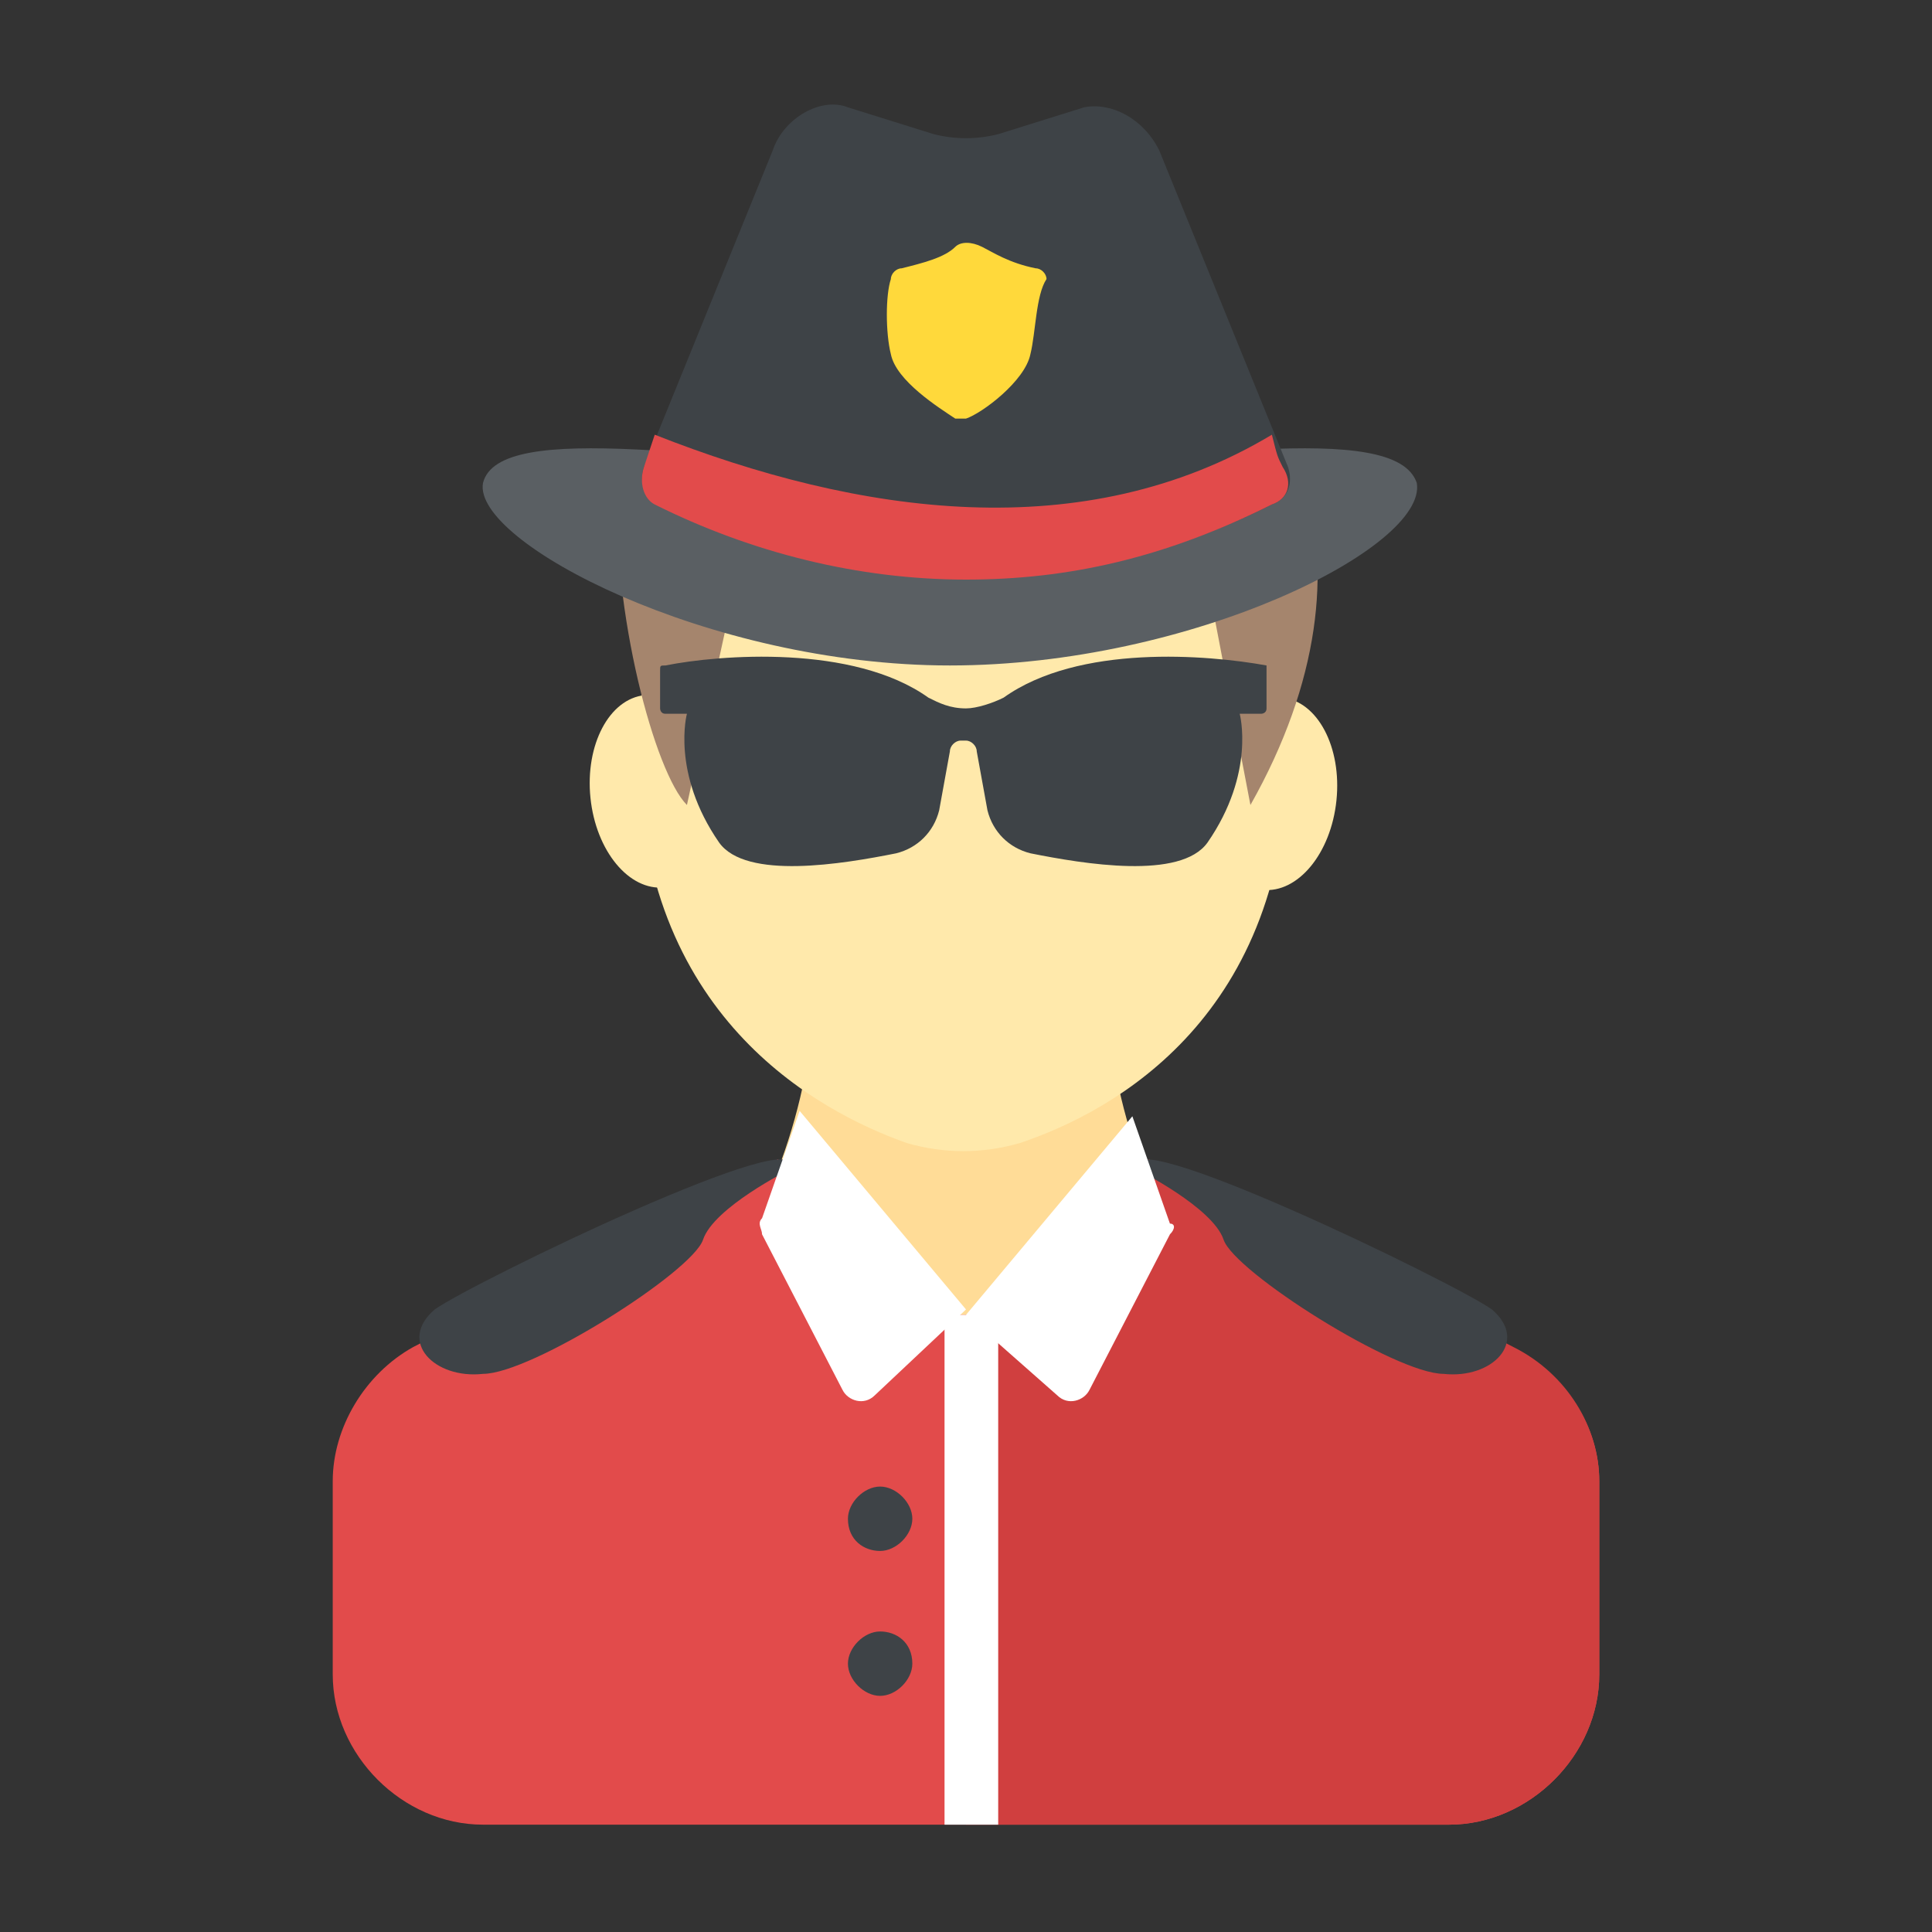 <?xml version="1.0" encoding="utf-8"?>
<!-- Generator: Adobe Illustrator 18.0.0, SVG Export Plug-In . SVG Version: 6.00 Build 0)  -->
<!DOCTYPE svg PUBLIC "-//W3C//DTD SVG 1.1//EN" "http://www.w3.org/Graphics/SVG/1.1/DTD/svg11.dtd">
<svg version="1.1" id="Layer_1" xmlns="http://www.w3.org/2000/svg" xmlns:xlink="http://www.w3.org/1999/xlink" x="0px" y="0px"
	 viewBox="0 0 36 36" enable-background="new 0 0 36 36" xml:space="preserve">
<rect x="0" y="0" width="36" height="36" fill="#333333" stroke="none"/>
<g>
	<g>
		<g>
			<g>
				<g>
					<g>
						<g>
							<g>
								<g>
									<g>
										<g>
											<g>
												<g>
													<g>
														<g>
															<path fill="#FFDC97" d="M20.7,17.1h-5.5v0.9c0,2.2-0.7,4.4-2,6.2v3.5h9.4v-3.5c-1.3-1.8-2-4-2-6.2V17.1z"/>
														</g>
													</g>
												</g>
												<g>
													<g>
														<g>
															<path fill="#E24B4B" d="M29.8,27.6v3.6c0,1.5-1.3,2.8-2.8,2.8H9c-1.5,0-2.8-1.3-2.8-2.8v-3.6c0-1,0.6-2,1.5-2.5
																l6.8-3.5c0,0,0.8,2.9,3.4,2.9c2.5,0,3.4-2.9,3.4-2.9l6.8,3.5C29.2,25.6,29.8,26.6,29.8,27.6z"/>
														</g>
													</g>
												</g>
												<g>
													<g>
														<g>
															<path fill="#D03F3F" d="M28.2,25.1l-6.8-3.5c0,0-0.9,2.8-3.4,2.9V34H27c1.5,0,2.8-1.3,2.8-2.8v-3.6
																C29.8,26.6,29.2,25.6,28.2,25.1z"/>
														</g>
													</g>
												</g>
												<g>
													<g>
														<g>
															<rect x="17.6" y="24.5" fill="#FFFFFF" width="1" height="9.5"/>
														</g>
													</g>
												</g>
												<g>
													<g>
														<g>
															<g>
																<path fill="#3E4347" d="M21.2,21.8c0,0,1.4,0.7,1.6,1.3s3.2,2.5,4.1,2.5c0.9,0.1,1.6-0.6,0.9-1.2
																	C27.1,23.9,20.7,20.8,21.2,21.8z"/>
															</g>
														</g>
													</g>
													<g>
														<g>
															<g>
																<path fill="#3E4347" d="M14.7,21.8c0,0-1.4,0.7-1.6,1.3s-3.2,2.5-4.1,2.5c-0.9,0.1-1.6-0.6-0.9-1.2
																	C8.8,23.9,15.2,20.8,14.7,21.8z"/>
															</g>
														</g>
													</g>
												</g>
												<g>
													<g>
														<g>
															<g>
																<path fill="#FFFFFF" d="M21.8,23l-1.5,2.9c-0.1,0.2-0.4,0.3-0.6,0.1L18,24.5l3.1-3.7l0.7,2
																	C21.9,22.8,21.9,22.9,21.8,23z"/>
															</g>
														</g>
														<g>
															<g>
																<path fill="#FFFFFF" d="M14.9,20.7l3.1,3.7L16.3,26c-0.2,0.2-0.5,0.1-0.6-0.1L14.2,23c0-0.1-0.1-0.2,0-0.3
																	L14.9,20.7z"/>
															</g>
														</g>
													</g>
												</g>
												<g>
													<g>
														<g>
															<g>
																<path fill="#FFE9AB" d="M24,14c0,4.9-3.2,6.7-5,7.3c-0.7,0.2-1.4,0.2-2.1,0c-1.7-0.6-5-2.4-5-7.3
																	c0-4.2,2.7-7.6,6-7.6C21.3,6.4,24,9.8,24,14z"/>
															</g>
														</g>
													</g>
													<g>
														<g>
															<g>
																<g>
																	
																		<ellipse transform="matrix(0.995 0.102 -0.102 0.995 1.637 -2.353)" fill="#FFE9AB" cx="23.7" cy="14.8" rx="1.2" ry="1.8"/>
																</g>
															</g>
														</g>
														<g>
															<g>
																<g>
																	
																		<ellipse transform="matrix(-0.995 0.102 -0.102 -0.995 25.845 28.226)" fill="#FFE9AB" cx="12.2" cy="14.8" rx="1.2" ry="1.8"/>
																</g>
															</g>
														</g>
													</g>
													<g>
														<g>
															<g>
																<path fill="#A5856D" d="M11.5,9c-0.1,2.4,0.7,5.4,1.3,6l0.9-4.1c1.7,0,2.1-1.5,2.1-1.5c2.8,2.7,6.6,0.9,6.6,0.9
																	l0.9,4.7c1.3-2.3,1.5-4.4,1-6C19.9,9.7,15.7,9.8,11.5,9z"/>
															</g>
														</g>
													</g>
												</g>
											</g>
										</g>
									</g>
								</g>
							</g>
						</g>
					</g>
					<g>
						<g>
							<g>
								<g>
									<g>
										<path fill="#5A5F63" d="M17.7,12.4c-4.5,0-8.9-2.3-8.7-3.4c0.3-1.2,4.4-0.4,8.7-0.2c4.2-0.2,8.3-1,8.7,0.2
											C26.6,10.2,22.2,12.4,17.7,12.4z"/>
									</g>
								</g>
							</g>
							<g>
								<g>
									<g>
										<g>
											<path fill="#3E4347" d="M23.7,9.4c0.3-0.1,0.4-0.4,0.3-0.7l-2.4-5.9c-0.3-0.6-0.9-0.9-1.4-0.8l-1.6,0.5
												c-0.4,0.1-0.8,0.1-1.2,0L15.8,2c-0.5-0.2-1.2,0.2-1.4,0.8l-2.4,5.9c-0.1,0.3,0,0.6,0.3,0.7C16.2,11.3,20.1,11.2,23.7,9.4
												z"/>
										</g>
									</g>
								</g>
							</g>
						</g>
						<g>
							<g>
								<g>
									<path fill="#E24B4B" d="M23.9,8.7c-0.1-0.2-0.1-0.2-0.2-0.6c-3.5,2.1-7.7,1.5-11.5,0l-0.2,0.6c-0.1,0.3,0,0.6,0.2,0.7
										c1.8,0.9,3.8,1.4,5.8,1.4c1.9,0,3.7-0.4,5.7-1.4C24,9.3,24.1,9,23.9,8.7z"/>
								</g>
							</g>
						</g>
					</g>
				</g>
			</g>
			<g>
				<g>
					<g>
						<path fill="#FFD93B" d="M19.2,6.6c-0.1,0.5-0.9,1.1-1.2,1.2c-0.1,0-0.1,0-0.2,0c-0.3-0.2-1.1-0.7-1.2-1.2
							c-0.1-0.4-0.1-1.1,0-1.4c0-0.1,0.1-0.2,0.2-0.2c0.4-0.1,0.8-0.2,1-0.4c0.1-0.1,0.3-0.1,0.5,0c0.2,0.1,0.5,0.3,1,0.4
							c0.1,0,0.2,0.1,0.2,0.2C19.3,5.5,19.3,6.2,19.2,6.6z"/>
					</g>
				</g>
			</g>
		</g>
		<g>
			<g>
				<g>
					<g>
						<g>
							<path fill="#3E4347" d="M23.6,12.5v0.7c0,0.1-0.1,0.1-0.1,0.1l-0.4,0c0,0,0.3,1.1-0.6,2.4c-0.5,0.7-2.3,0.4-3.3,0.2
								c-0.4-0.1-0.7-0.4-0.8-0.8L18.2,14c0-0.1-0.1-0.2-0.2-0.2c0,0-0.1,0-0.1,0c-0.1,0-0.2,0.1-0.2,0.2l-0.2,1.1
								c-0.1,0.4-0.4,0.7-0.8,0.8c-1,0.2-2.8,0.5-3.3-0.2c-0.9-1.3-0.6-2.4-0.6-2.4l-0.4,0c-0.1,0-0.1-0.1-0.1-0.1v-0.7
								c0-0.1,0-0.1,0.1-0.1c1-0.2,3.5-0.4,4.9,0.6c0.2,0.1,0.4,0.2,0.7,0.2h0c0.2,0,0.5-0.1,0.7-0.2c1.4-1,3.8-0.8,4.9-0.6
								C23.6,12.4,23.6,12.4,23.6,12.5z"/>
						</g>
					</g>
				</g>
			</g>
		</g>
	</g>
	<g>
		<g>
			<g>
				<path fill="#3E4347" d="M17,31c0,0.3-0.3,0.6-0.6,0.6c-0.3,0-0.6-0.3-0.6-0.6c0-0.3,0.3-0.6,0.6-0.6C16.7,30.4,17,30.6,17,31z"
					/>
			</g>
		</g>
		<g>
			<g>
				<path fill="#3E4347" d="M15.8,28.3c0-0.3,0.3-0.6,0.6-0.6c0.3,0,0.6,0.3,0.6,0.6c0,0.3-0.3,0.6-0.6,0.6
					C16.1,28.9,15.8,28.7,15.8,28.3z"/>
			</g>
		</g>
	</g>
</g>
</svg>
